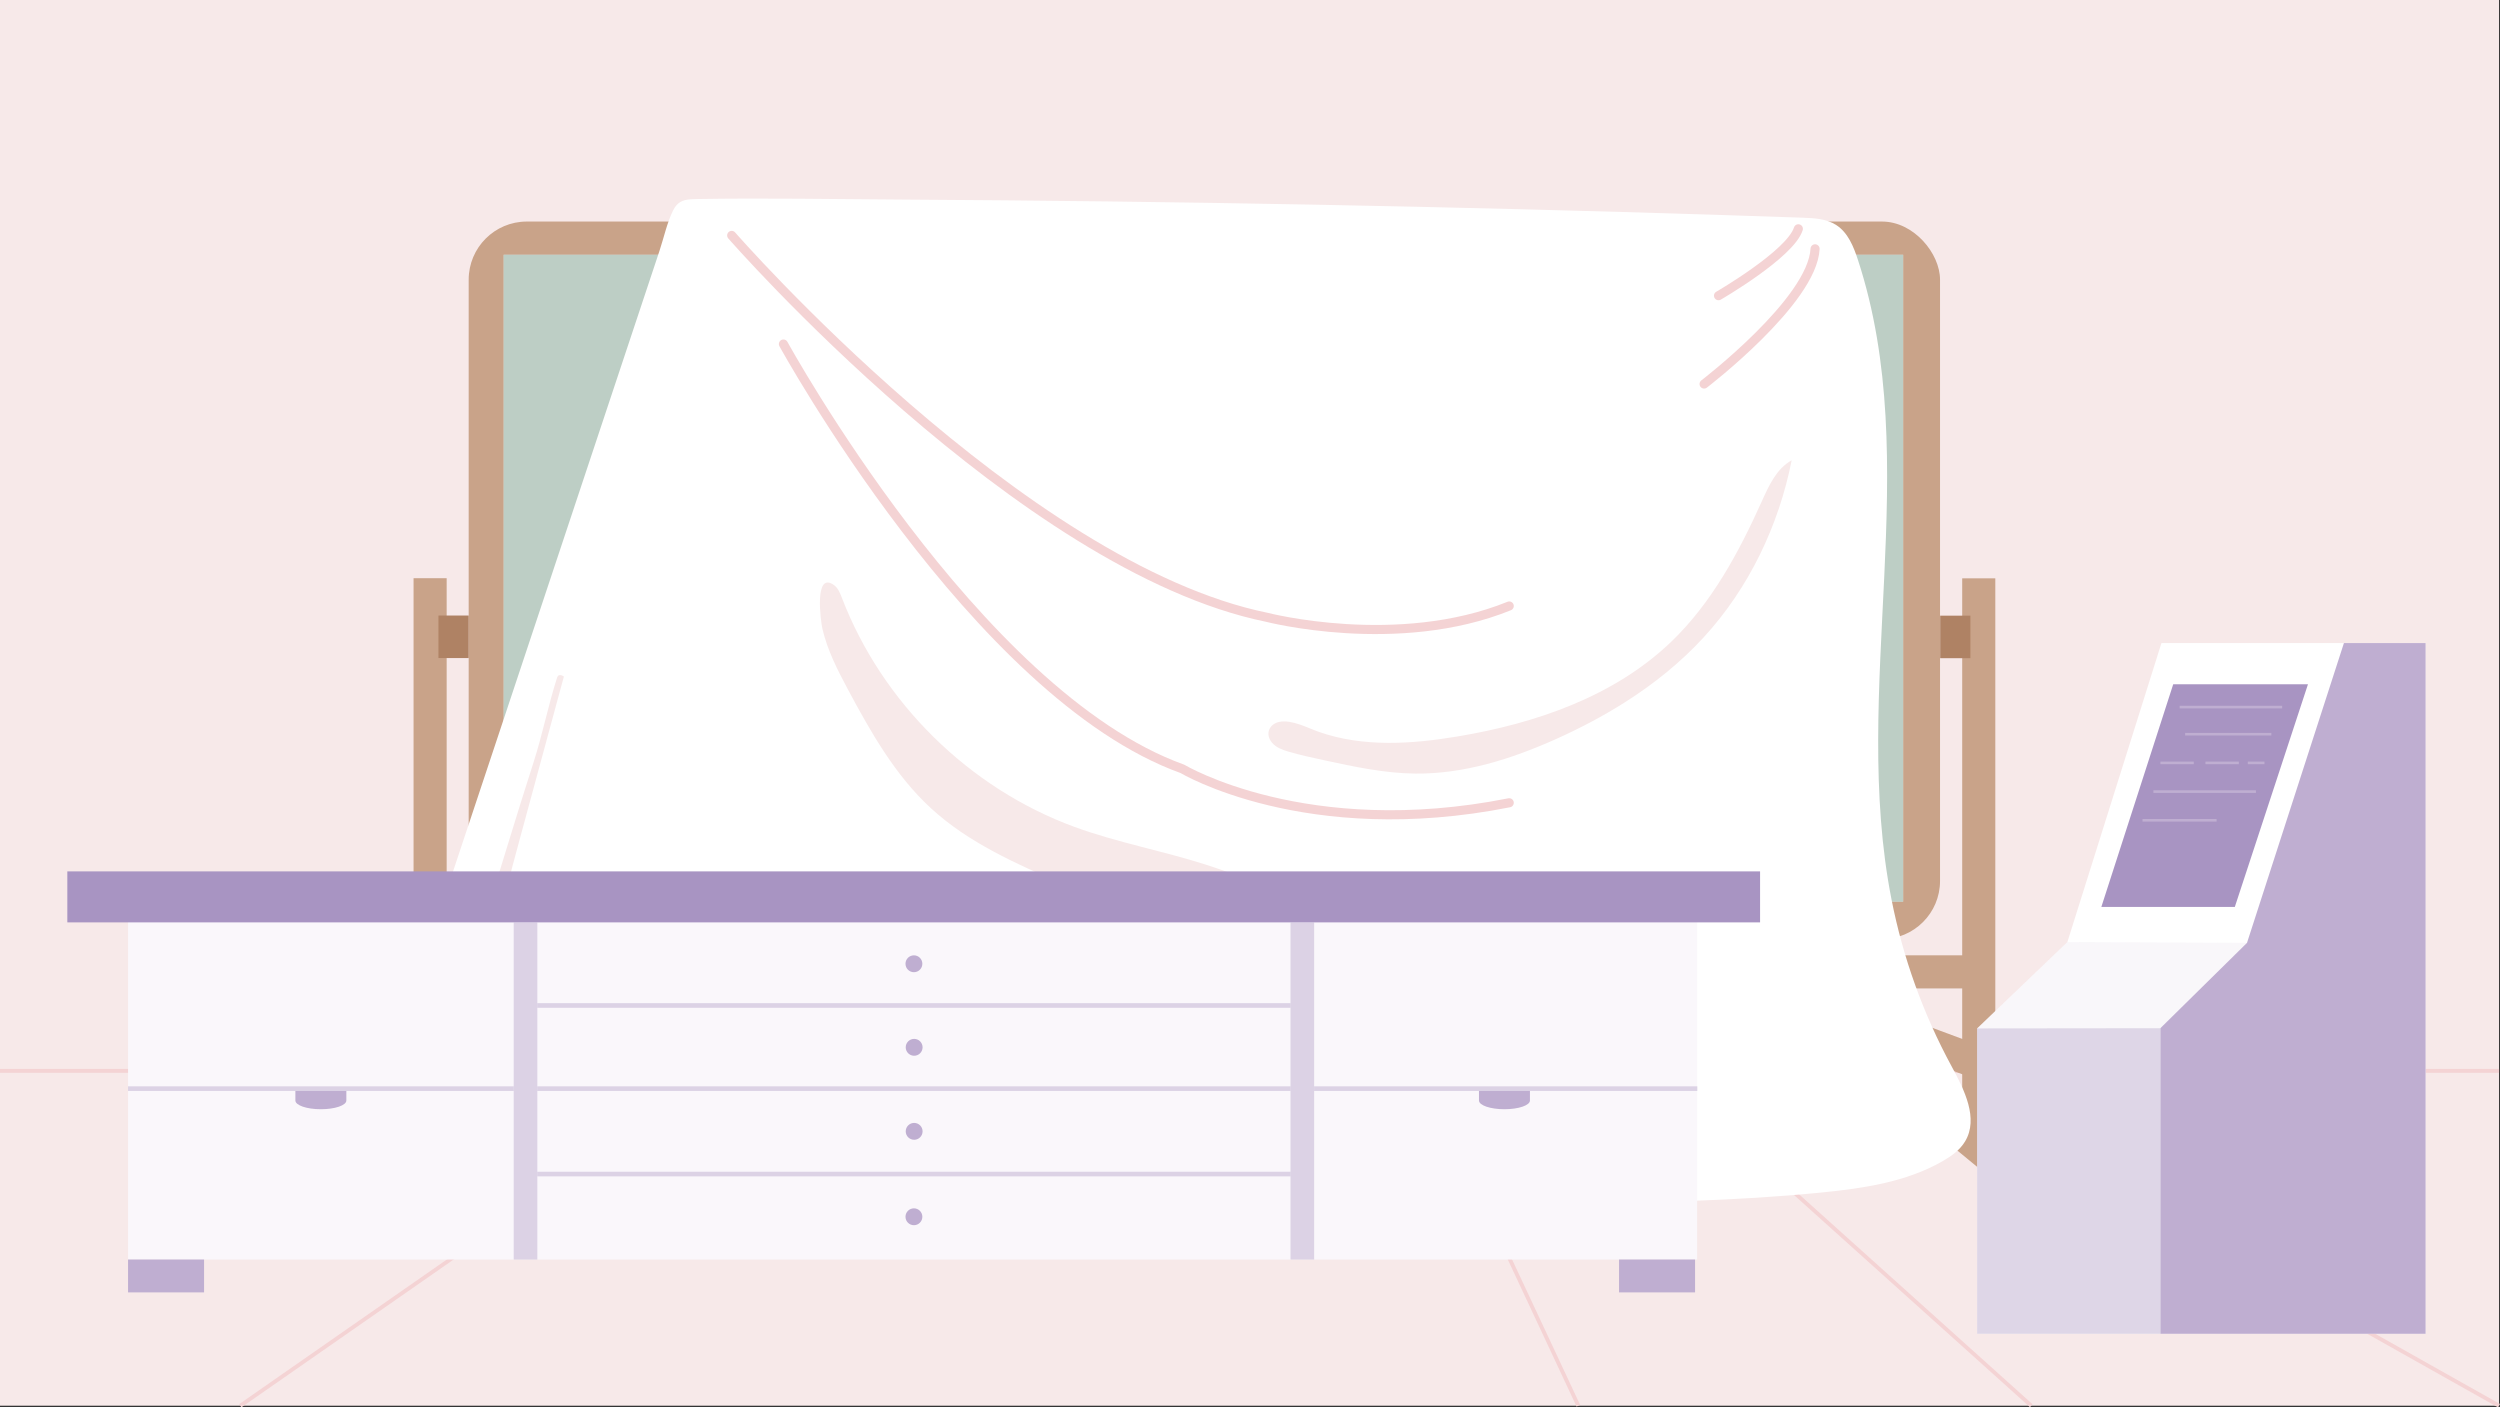 <?xml version="1.0" encoding="UTF-8"?>
<svg id="Layer_2" data-name="Layer 2" xmlns="http://www.w3.org/2000/svg" viewBox="0 0 1920.74 1081.31">
    <rect x="0" y="0" width="1920.74" height="1081.31" fill="#333333" stroke="none"/>
    <defs>
        <style>
            .cls-1 {
            opacity: .1;
            }

            .cls-1, .cls-2, .cls-3 {
            fill: #bfaed1;
            }

            .cls-4 {
            stroke-width: 3px;
            }

            .cls-4, .cls-5 {
            stroke-miterlimit: 10;
            }

            .cls-4, .cls-5, .cls-6 {
            fill: none;
            }

            .cls-4, .cls-6 {
            stroke: #f4d3d4;
            }

            .cls-7 {
            fill: #f7e9e9;
            }

            .cls-8 {
            fill: #fff;
            }

            .cls-9 {
            fill: #faf7fb;
            }

            .cls-10 {
            fill: #a894c2;
            }

            .cls-11 {
            fill: #af8264;
            }

            .cls-12 {
            fill: #c9a389;
            }

            .cls-5 {
            stroke: #bfaed1;
            stroke-width: 2px;
            }

            .cls-6 {
            stroke-linecap: round;
            stroke-linejoin: round;
            stroke-width: 7px;
            }

            .cls-13 {
            fill: #82a290;
            opacity: .52;
            }

            .cls-3 {
            opacity: .5;
            }

            .sheet {
            animation: sheetFallDown 1s linear forwards;
            }

            @keyframes sheetFallDown {
            from {
            transform: translateY(-400px);
            }

            to {
            transform : translateY(0);
            }
            }
        </style>
    </defs>
    <g id="Layer_1-2" data-name="Layer 1">
        <g id="scene">
            <rect id="background" class="cls-7" x="0" width="1920" height="1080"/>
            <g id="floorlines">
                <line class="cls-4" x1="1920" y1="822.72" y2="822.72"/>
                <line class="cls-4" x1="184.63" y1="1080" x2="554.05" y2="822.72"/>
                <line class="cls-4" x1="1092.27" y1="822.72" x2="1212.63" y2="1080"/>
                <line class="cls-4" x1="1274.46" y1="822.72" x2="1560.61" y2="1080"/>
                <line class="cls-4" x1="1920" y1="1080" x2="1462.62" y2="822.72"/>
            </g>
            <g id="whiteboard">
                <g>
                    <rect class="cls-12" x="360.08" y="170.21" width="1130.44" height="551.3" rx="44.67" ry="44.67"/>
                    <rect class="cls-8" x="386.95" y="195.72" width="1075.24" height="497.02"/>
                    <rect class="cls-13" x="386.95" y="195.72" width="1075.24" height="497.02"/>
                </g>
                <g>
                    <rect class="cls-12" x="317.73" y="444.23" width="25.44" height="434.57"/>
                    <rect class="cls-12" x="915.08" y="149.34" width="25.44" height="1194.71"
                          transform="translate(1674.49 -181.11) rotate(90)"/>
                    <polygon class="cls-12"
                             points="320.9 806.36 509.86 736.21 571.94 740.3 327.05 831.21 320.9 806.36"/>
                    <circle class="cls-11" cx="300.78" cy="910.55" r="15"/>
                    <circle class="cls-11" cx="380.52" cy="877.06" r="15"/>
                    <rect class="cls-11" x="336.86" y="472.91" width="23.22" height="32.68"/>
                    <rect class="cls-12" x="1507.54" y="444.33" width="25.44" height="434.57"
                          transform="translate(3040.53 1323.23) rotate(-180)"/>
                    <polygon class="cls-12"
                             points="1529.81 806.46 1340.85 736.31 1278.77 740.4 1523.66 831.31 1529.81 806.46"/>
                    <circle class="cls-11" cx="1542.37" cy="914.64" r="15"/>
                    <circle class="cls-11" cx="1478.81" cy="867.38" r="15"/>
                    <rect class="cls-11" x="1490.63" y="473" width="23.22" height="32.68"
                          transform="translate(3004.48 978.69) rotate(-180)"/>
                    <rect class="cls-12" x="322.52" y="834.49" width="25.44" height="96.01"
                          transform="translate(1025.57 238.58) rotate(67.79)"/>
                    <rect class="cls-12" x="1502.76" y="829.15" width="25.44" height="96.01"
                          transform="translate(3156.12 265.3) rotate(129.49)"/>
                </g>
            </g>
            <g id="machine">
                <g>
                    <polygon class="cls-8"
                             points="1660.62 494.08 1863.58 494.08 1863.58 1024.74 1519.04 1024.74 1519.04 790.1 1588.35 723.77 1660.62 494.08"/>
                    <polygon class="cls-2"
                             points="1800.82 494.08 1863.58 494.08 1863.58 1024.74 1659.82 1024.74 1659.82 789.94 1726.37 724.37 1800.82 494.08"/>
                    <polygon class="cls-10"
                             points="1669.68 525.7 1773.21 525.7 1717.01 696.77 1614.46 696.77 1669.68 525.7"/>
                    <polygon class="cls-1"
                             points="1588.35 723.77 1726.37 724.37 1659.82 789.94 1519.04 790.1 1588.35 723.77"/>
                    <polygon class="cls-3"
                             points="1659.82 1024.74 1519.04 1024.74 1519.04 790.1 1659.82 789.94 1659.82 1024.74"/>
                </g>
                <line class="cls-5" x1="1674.61" y1="543.25" x2="1753.38" y2="543.25"/>
                <line class="cls-5" x1="1678.83" y1="564.08" x2="1745.07" y2="564.08"/>
                <line class="cls-5" x1="1659.82" y1="586.13" x2="1685.46" y2="586.13"/>
                <line class="cls-5" x1="1694.44" y1="586.13" x2="1720.08" y2="586.13"/>
                <line class="cls-5" x1="1726.96" y1="586.13" x2="1739.78" y2="586.13"/>
                <line class="cls-5" x1="1654.45" y1="608.18" x2="1733.22" y2="608.18"/>
                <line class="cls-5" x1="1646.08" y1="630.24" x2="1702.99" y2="630.24"/>
            </g>
            <g id="sheet" class="sheet">
                <path class="cls-8"
                      d="m519.63,157.82c3.68-4.31,8.57-4.77,15.27-4.89,52.73-.89,105.57.09,158.3.4,105.52.61,211.05,1.92,316.55,3.91,105.51,2,211,4.68,316.47,8.06,19.51.63,39.02,1.27,58.53,1.95,8.97.31,18.43.77,25.99,5.62,9.03,5.79,13.36,16.54,16.69,26.74,51.33,156.67-6.02,329.82,25.84,491.57,8.8,44.7,24.42,88.04,46.15,128.08,9.78,18.02,20.9,40.06,10.37,57.65-3.98,6.65-10.54,11.34-17.27,15.2-28.02,16.11-60.98,20.9-93.14,24.1-66.5,6.61-133.41,7.72-200.23,8.61-273.25,3.61-546.55,3.47-819.8-.41-24.59-.35-49.71-.82-72.86-9.14-12.88-4.63-26.25-13.55-28-27.12-.86-6.68,1.29-13.34,3.42-19.74,33.3-100.1,66.6-200.21,99.9-300.31,33.3-100.1,66.6-200.21,99.9-300.31,8.33-25.03,16.65-50.05,24.98-75.08,3.37-10.12,5.74-21.55,10.5-31.12.75-1.5,1.55-2.74,2.43-3.77Z"/>
                <path class="cls-6" d="m562.16,180.87s222.42,254.91,411.14,293.4c0,0,100.57,26.07,186.24-8.69"/>
                <path class="cls-6" d="m601.9,264.32s147.68,269.3,306.53,326.39c0,0,95.16,57.09,251.11,26.06"/>
                <path class="cls-7"
                      d="m428.01,520.61c-6.82,21.25-11.21,43.76-18.06,65-26.27,81.44-48.3,163.06-79.9,242.76-5.55,14.01-11.36,28.98-7.91,43.62,3.45,14.64,20.54,27.36,34.87,21.13,13.82-6.01,15.59-23.65,15.48-38.11-.32-42.3.23-84.79,7.12-126.56,4.66-28.3,12.2-56.08,19.73-83.81,11.3-41.62,22.59-83.23,33.89-124.85,0,0-3.96-3.06-5.21.82Z"/>
                <path class="cls-7"
                      d="m1109.12,737.1c-52.88,7.49-107.2,4.58-159.04-8.28-46.09-11.43-89.87-30.51-133.4-49.5-35.93-15.67-72.58-31.81-101.43-58.34-27.53-25.31-46.28-58.56-63.93-91.53-7.88-14.73-15.63-29.91-19.45-46.28-1.34-5.74-6.57-44.8,8.89-33.64,3.2,2.31,4.7,6.24,6.12,9.92,30.89,80.39,97.71,146.18,178.56,175.83,33.03,12.11,67.91,18.39,101.41,29.15,37.8,12.15,73.57,29.93,111.18,42.63,24.56,8.29,50.45,14.69,71.37,30-.09.01-.19.03-.28.04Z"/>
                <path class="cls-7"
                      d="m1247.97,539.85c22.36-14.15,43.08-30.71,60.96-50.18,34.68-37.77,57.64-85.74,67.61-136.03-11.56,6.35-17.48,19.34-22.88,31.37-17.62,39.2-38.41,77.91-69.35,107.74-43.86,42.29-104.39,63.05-164.49,73.07-35.38,5.9-72.54,8.37-106.4-3.47-8.79-3.07-21.04-9.77-30.68-7.69-7.43,1.6-11.12,9.16-5.44,15.95,3.19,3.81,8.16,5.56,12.93,6.95,8.92,2.61,18.01,4.57,27.09,6.53,23.09,4.99,46.38,10,70,10.25,37.41.39,74.01-11.21,108.14-26.52,18.08-8.11,35.75-17.36,52.51-27.97Z"/>
                <path class="cls-6" d="m1309.25,295.04s83.27-63.7,85.26-103.87"/>
                <path class="cls-6" d="m1320.33,227.18s55.18-31.94,61.33-51.39"/>
            </g>
            <g id="counter">
                <g>
                    <rect class="cls-9" x="98.38" y="701.52" width="1205.52" height="266.17"/>
                    <rect class="cls-10" x="51.73" y="669.48" width="1300.53" height="39.18"/>
                    <rect class="cls-2" x="98.38" y="967.7" width="58.4" height="25.24"/>
                    <rect class="cls-2" x="1243.91" y="967.7" width="58.4" height="25.24"/>
                </g>
                <rect class="cls-3" x="394.68" y="708.66" width="18.15" height="259.04"/>
                <rect class="cls-3" x="991.5" y="708.66" width="18.15" height="259.04"/>
                <rect class="cls-3" x="98.38" y="834.61" width="296.3" height="3.57"/>
                <rect class="cls-3" x="1009.65" y="834.61" width="294.38" height="3.57"/>
                <rect class="cls-3" x="412.82" y="770.72" width="578.68" height="3.57"/>
                <rect class="cls-3" x="412.82" y="834.61" width="578.68" height="3.57"/>
                <rect class="cls-3" x="412.82" y="900.24" width="578.7" height="3.57"/>
                <path class="cls-2"
                      d="m266.1,838.18v7.35c0,3.7-8.77,6.69-19.58,6.69s-19.58-2.99-19.58-6.69v-7.35h39.16Z"/>
                <path class="cls-2"
                      d="m1175.45,838.18v7.35c0,3.7-8.77,6.69-19.58,6.69s-19.58-2.99-19.58-6.69v-7.35h39.16Z"/>
                <circle class="cls-2" cx="702.16" cy="740.46" r="6.48"/>
                <circle class="cls-2" cx="702.34" cy="804.65" r="6.48"/>
                <circle class="cls-2" cx="702.34" cy="869.21" r="6.48"/>
                <circle class="cls-2" cx="702.16" cy="934.84" r="6.48"/>
            </g>
        </g>
    </g>
</svg>